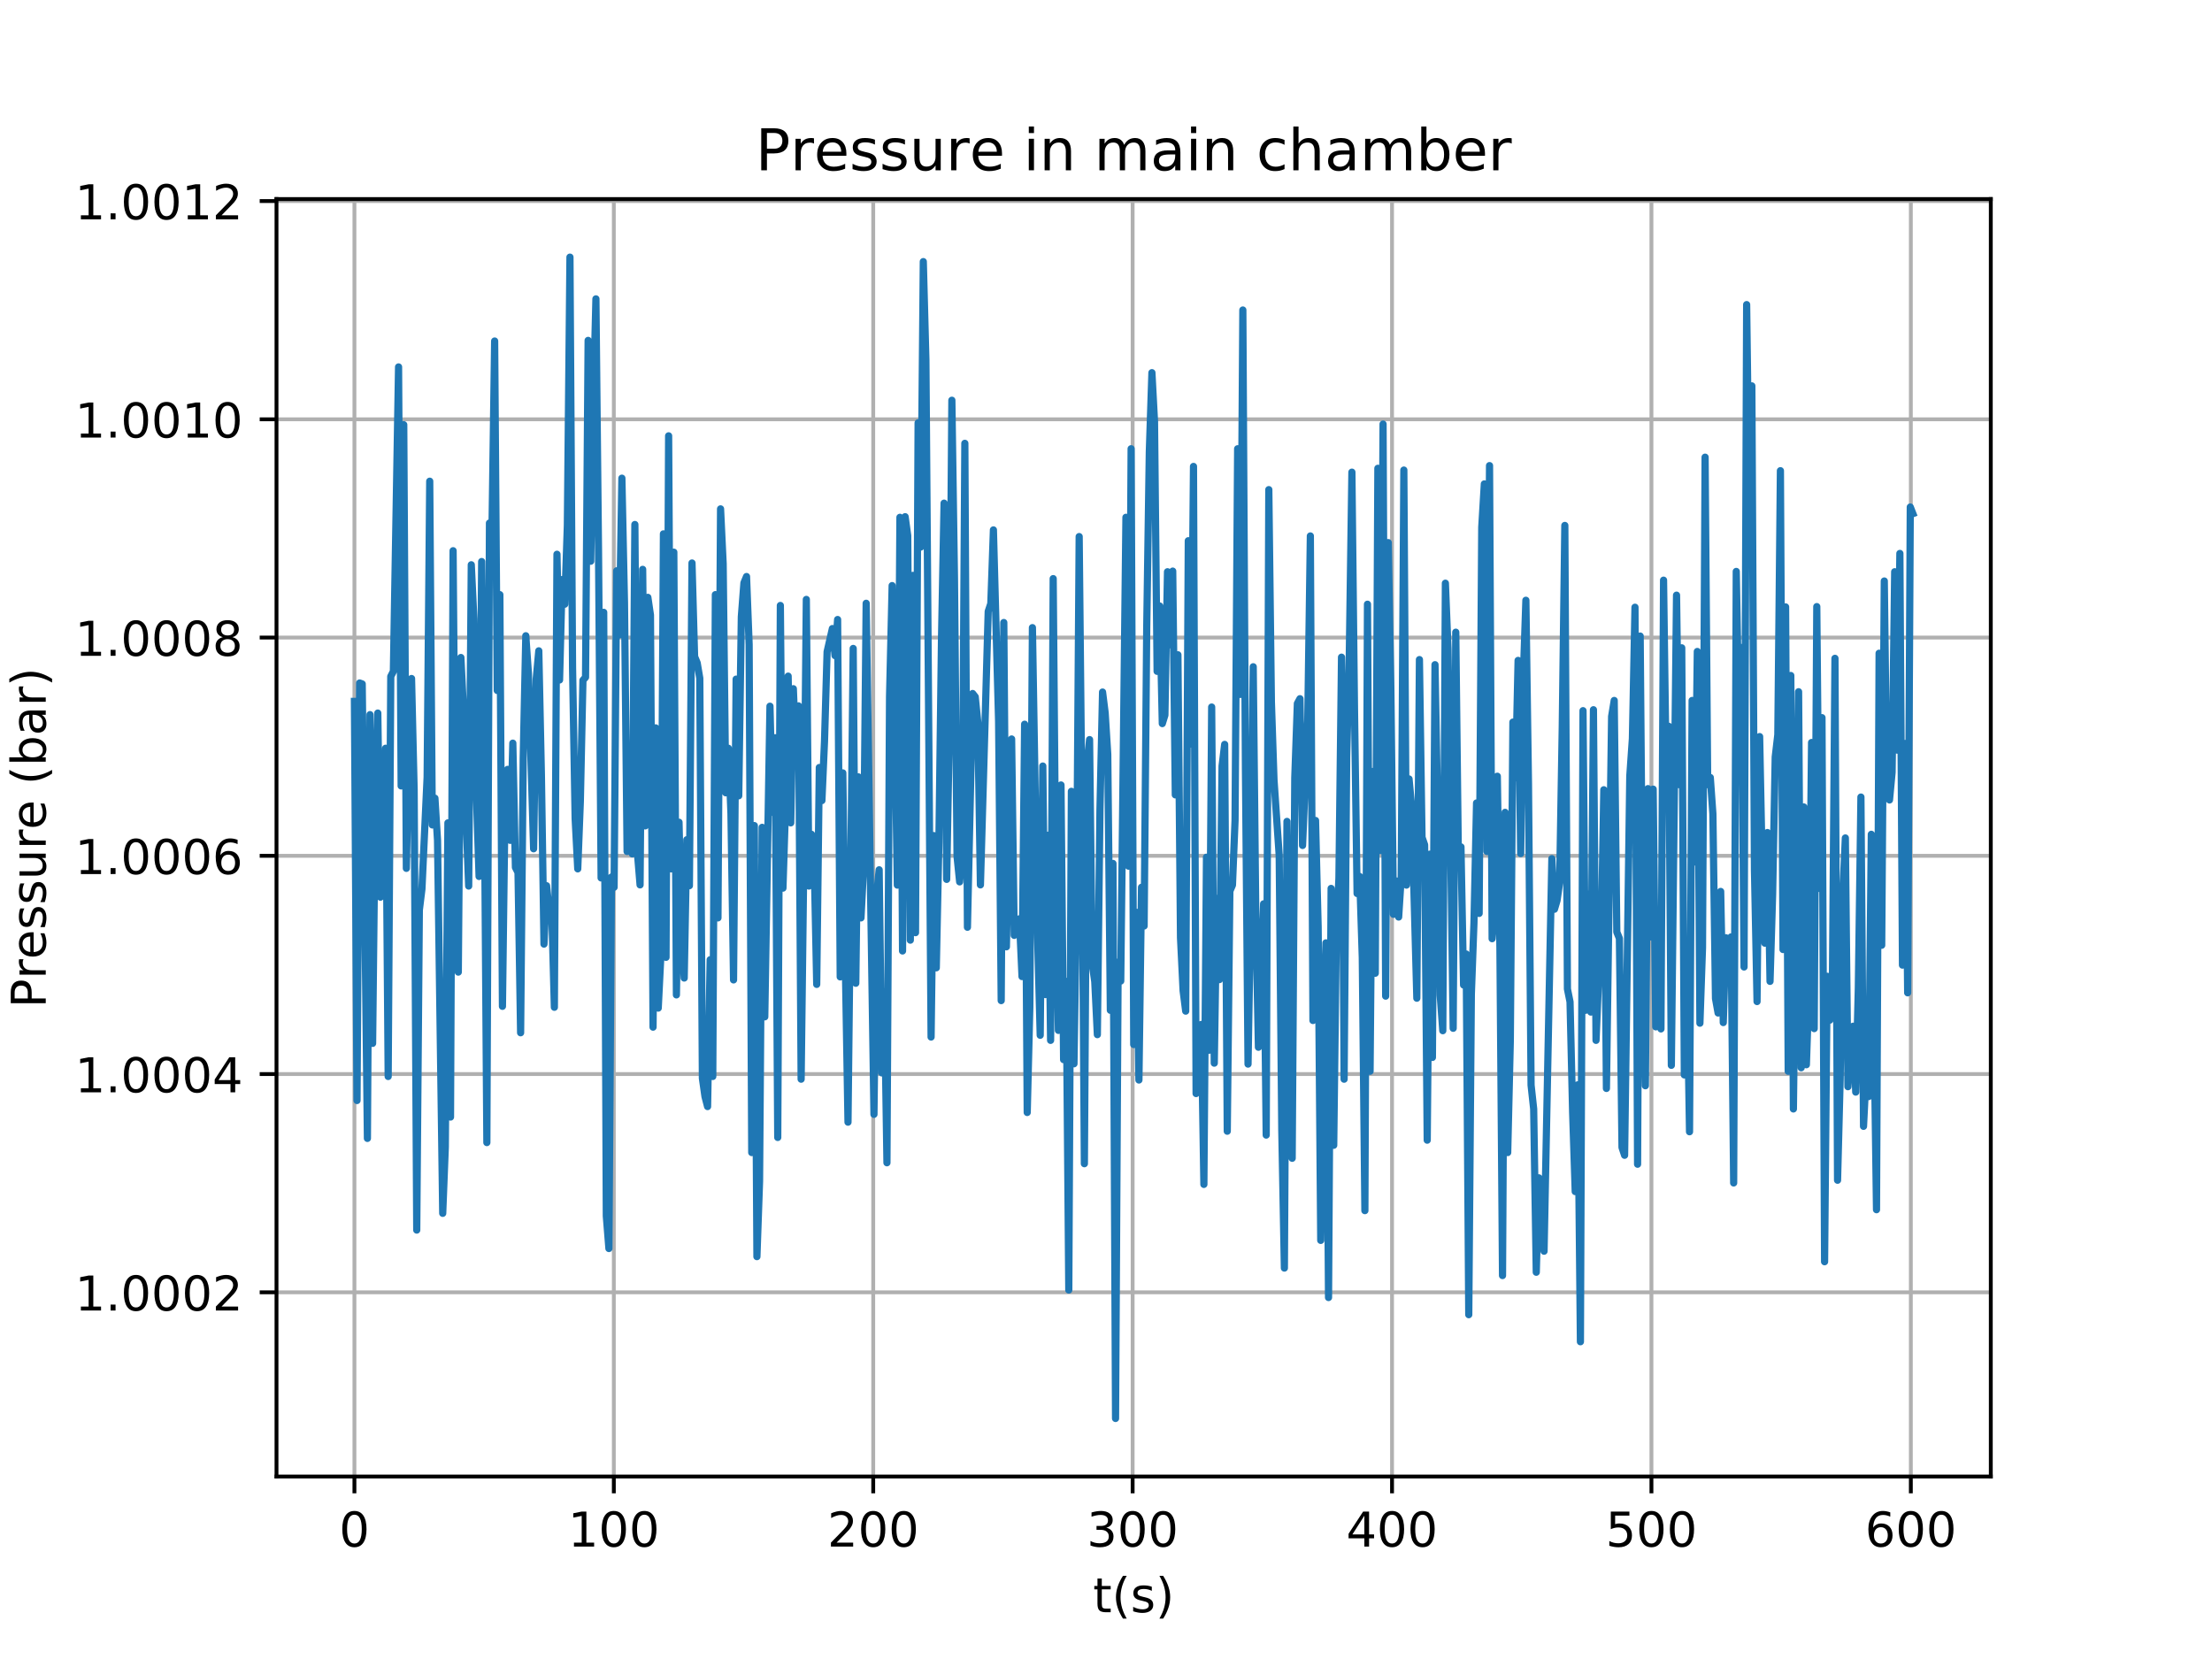 <?xml version="1.0" encoding="utf-8" standalone="no"?>
<!DOCTYPE svg PUBLIC "-//W3C//DTD SVG 1.1//EN"
  "http://www.w3.org/Graphics/SVG/1.1/DTD/svg11.dtd">
<!-- Created with matplotlib (https://matplotlib.org/) -->
<svg height="345.6pt" version="1.1" viewBox="0 0 460.8 345.6" width="460.8pt" xmlns="http://www.w3.org/2000/svg" xmlns:xlink="http://www.w3.org/1999/xlink">
 <defs>
  <style type="text/css">
*{stroke-linecap:butt;stroke-linejoin:round;}
  </style>
 </defs>
 <g id="figure_1">
  <g id="patch_1">
   <path d="M 0 345.6 
L 460.8 345.6 
L 460.8 0 
L 0 0 
z
" style="fill:#ffffff;"/>
  </g>
  <g id="axes_1">
   <g id="patch_2">
    <path d="M 57.6 307.584 
L 414.72 307.584 
L 414.72 41.472 
L 57.6 41.472 
z
" style="fill:#ffffff;"/>
   </g>
   <g id="matplotlib.axis_1">
    <g id="xtick_1">
     <g id="line2d_1">
      <path clip-path="url(#pe738fcdcb6)" d="M 73.833 307.584 
L 73.833 41.472 
" style="fill:none;stroke:#b0b0b0;stroke-linecap:square;stroke-width:0.8;"/>
     </g>
     <g id="line2d_2">
      <defs>
       <path d="M 0 0 
L 0 3.5 
" id="m9938d74c44" style="stroke:#000000;stroke-width:0.8;"/>
      </defs>
      <g>
       <use style="stroke:#000000;stroke-width:0.8;" x="73.833" xlink:href="#m9938d74c44" y="307.584"/>
      </g>
     </g>
     <g id="text_1">
      <!-- 0 -->
      <defs>
       <path d="M 31.781 66.406 
Q 24.172 66.406 20.328 58.906 
Q 16.5 51.422 16.5 36.375 
Q 16.5 21.391 20.328 13.891 
Q 24.172 6.391 31.781 6.391 
Q 39.453 6.391 43.281 13.891 
Q 47.125 21.391 47.125 36.375 
Q 47.125 51.422 43.281 58.906 
Q 39.453 66.406 31.781 66.406 
z
M 31.781 74.219 
Q 44.047 74.219 50.516 64.516 
Q 56.984 54.828 56.984 36.375 
Q 56.984 17.969 50.516 8.266 
Q 44.047 -1.422 31.781 -1.422 
Q 19.531 -1.422 13.062 8.266 
Q 6.594 17.969 6.594 36.375 
Q 6.594 54.828 13.062 64.516 
Q 19.531 74.219 31.781 74.219 
z
" id="DejaVuSans-48"/>
      </defs>
      <g transform="translate(70.651 322.182)scale(0.1 -0.1)">
       <use xlink:href="#DejaVuSans-48"/>
      </g>
     </g>
    </g>
    <g id="xtick_2">
     <g id="line2d_3">
      <path clip-path="url(#pe738fcdcb6)" d="M 127.871 307.584 
L 127.871 41.472 
" style="fill:none;stroke:#b0b0b0;stroke-linecap:square;stroke-width:0.8;"/>
     </g>
     <g id="line2d_4">
      <g>
       <use style="stroke:#000000;stroke-width:0.8;" x="127.871" xlink:href="#m9938d74c44" y="307.584"/>
      </g>
     </g>
     <g id="text_2">
      <!-- 100 -->
      <defs>
       <path d="M 12.406 8.297 
L 28.516 8.297 
L 28.516 63.922 
L 10.984 60.406 
L 10.984 69.391 
L 28.422 72.906 
L 38.281 72.906 
L 38.281 8.297 
L 54.391 8.297 
L 54.391 0 
L 12.406 0 
z
" id="DejaVuSans-49"/>
      </defs>
      <g transform="translate(118.327 322.182)scale(0.1 -0.1)">
       <use xlink:href="#DejaVuSans-49"/>
       <use x="63.623" xlink:href="#DejaVuSans-48"/>
       <use x="127.246" xlink:href="#DejaVuSans-48"/>
      </g>
     </g>
    </g>
    <g id="xtick_3">
     <g id="line2d_5">
      <path clip-path="url(#pe738fcdcb6)" d="M 181.909 307.584 
L 181.909 41.472 
" style="fill:none;stroke:#b0b0b0;stroke-linecap:square;stroke-width:0.8;"/>
     </g>
     <g id="line2d_6">
      <g>
       <use style="stroke:#000000;stroke-width:0.8;" x="181.909" xlink:href="#m9938d74c44" y="307.584"/>
      </g>
     </g>
     <g id="text_3">
      <!-- 200 -->
      <defs>
       <path d="M 19.188 8.297 
L 53.609 8.297 
L 53.609 0 
L 7.328 0 
L 7.328 8.297 
Q 12.938 14.109 22.625 23.891 
Q 32.328 33.688 34.812 36.531 
Q 39.547 41.844 41.422 45.531 
Q 43.312 49.219 43.312 52.781 
Q 43.312 58.594 39.234 62.25 
Q 35.156 65.922 28.609 65.922 
Q 23.969 65.922 18.812 64.312 
Q 13.672 62.703 7.812 59.422 
L 7.812 69.391 
Q 13.766 71.781 18.938 73 
Q 24.125 74.219 28.422 74.219 
Q 39.75 74.219 46.484 68.547 
Q 53.219 62.891 53.219 53.422 
Q 53.219 48.922 51.531 44.891 
Q 49.859 40.875 45.406 35.406 
Q 44.188 33.984 37.641 27.219 
Q 31.109 20.453 19.188 8.297 
z
" id="DejaVuSans-50"/>
      </defs>
      <g transform="translate(172.366 322.182)scale(0.1 -0.1)">
       <use xlink:href="#DejaVuSans-50"/>
       <use x="63.623" xlink:href="#DejaVuSans-48"/>
       <use x="127.246" xlink:href="#DejaVuSans-48"/>
      </g>
     </g>
    </g>
    <g id="xtick_4">
     <g id="line2d_7">
      <path clip-path="url(#pe738fcdcb6)" d="M 235.948 307.584 
L 235.948 41.472 
" style="fill:none;stroke:#b0b0b0;stroke-linecap:square;stroke-width:0.8;"/>
     </g>
     <g id="line2d_8">
      <g>
       <use style="stroke:#000000;stroke-width:0.8;" x="235.948" xlink:href="#m9938d74c44" y="307.584"/>
      </g>
     </g>
     <g id="text_4">
      <!-- 300 -->
      <defs>
       <path d="M 40.578 39.312 
Q 47.656 37.797 51.625 33 
Q 55.609 28.219 55.609 21.188 
Q 55.609 10.406 48.188 4.484 
Q 40.766 -1.422 27.094 -1.422 
Q 22.516 -1.422 17.656 -0.516 
Q 12.797 0.391 7.625 2.203 
L 7.625 11.719 
Q 11.719 9.328 16.594 8.109 
Q 21.484 6.891 26.812 6.891 
Q 36.078 6.891 40.938 10.547 
Q 45.797 14.203 45.797 21.188 
Q 45.797 27.641 41.281 31.266 
Q 36.766 34.906 28.719 34.906 
L 20.219 34.906 
L 20.219 43.016 
L 29.109 43.016 
Q 36.375 43.016 40.234 45.922 
Q 44.094 48.828 44.094 54.297 
Q 44.094 59.906 40.109 62.906 
Q 36.141 65.922 28.719 65.922 
Q 24.656 65.922 20.016 65.031 
Q 15.375 64.156 9.812 62.312 
L 9.812 71.094 
Q 15.438 72.656 20.344 73.438 
Q 25.25 74.219 29.594 74.219 
Q 40.828 74.219 47.359 69.109 
Q 53.906 64.016 53.906 55.328 
Q 53.906 49.266 50.438 45.094 
Q 46.969 40.922 40.578 39.312 
z
" id="DejaVuSans-51"/>
      </defs>
      <g transform="translate(226.404 322.182)scale(0.1 -0.1)">
       <use xlink:href="#DejaVuSans-51"/>
       <use x="63.623" xlink:href="#DejaVuSans-48"/>
       <use x="127.246" xlink:href="#DejaVuSans-48"/>
      </g>
     </g>
    </g>
    <g id="xtick_5">
     <g id="line2d_9">
      <path clip-path="url(#pe738fcdcb6)" d="M 289.986 307.584 
L 289.986 41.472 
" style="fill:none;stroke:#b0b0b0;stroke-linecap:square;stroke-width:0.8;"/>
     </g>
     <g id="line2d_10">
      <g>
       <use style="stroke:#000000;stroke-width:0.8;" x="289.986" xlink:href="#m9938d74c44" y="307.584"/>
      </g>
     </g>
     <g id="text_5">
      <!-- 400 -->
      <defs>
       <path d="M 37.797 64.312 
L 12.891 25.391 
L 37.797 25.391 
z
M 35.203 72.906 
L 47.609 72.906 
L 47.609 25.391 
L 58.016 25.391 
L 58.016 17.188 
L 47.609 17.188 
L 47.609 0 
L 37.797 0 
L 37.797 17.188 
L 4.891 17.188 
L 4.891 26.703 
z
" id="DejaVuSans-52"/>
      </defs>
      <g transform="translate(280.442 322.182)scale(0.1 -0.1)">
       <use xlink:href="#DejaVuSans-52"/>
       <use x="63.623" xlink:href="#DejaVuSans-48"/>
       <use x="127.246" xlink:href="#DejaVuSans-48"/>
      </g>
     </g>
    </g>
    <g id="xtick_6">
     <g id="line2d_11">
      <path clip-path="url(#pe738fcdcb6)" d="M 344.025 307.584 
L 344.025 41.472 
" style="fill:none;stroke:#b0b0b0;stroke-linecap:square;stroke-width:0.8;"/>
     </g>
     <g id="line2d_12">
      <g>
       <use style="stroke:#000000;stroke-width:0.8;" x="344.025" xlink:href="#m9938d74c44" y="307.584"/>
      </g>
     </g>
     <g id="text_6">
      <!-- 500 -->
      <defs>
       <path d="M 10.797 72.906 
L 49.516 72.906 
L 49.516 64.594 
L 19.828 64.594 
L 19.828 46.734 
Q 21.969 47.469 24.109 47.828 
Q 26.266 48.188 28.422 48.188 
Q 40.625 48.188 47.75 41.5 
Q 54.891 34.812 54.891 23.391 
Q 54.891 11.625 47.562 5.094 
Q 40.234 -1.422 26.906 -1.422 
Q 22.312 -1.422 17.547 -0.641 
Q 12.797 0.141 7.719 1.703 
L 7.719 11.625 
Q 12.109 9.234 16.797 8.062 
Q 21.484 6.891 26.703 6.891 
Q 35.156 6.891 40.078 11.328 
Q 45.016 15.766 45.016 23.391 
Q 45.016 31 40.078 35.438 
Q 35.156 39.891 26.703 39.891 
Q 22.75 39.891 18.812 39.016 
Q 14.891 38.141 10.797 36.281 
z
" id="DejaVuSans-53"/>
      </defs>
      <g transform="translate(334.481 322.182)scale(0.1 -0.1)">
       <use xlink:href="#DejaVuSans-53"/>
       <use x="63.623" xlink:href="#DejaVuSans-48"/>
       <use x="127.246" xlink:href="#DejaVuSans-48"/>
      </g>
     </g>
    </g>
    <g id="xtick_7">
     <g id="line2d_13">
      <path clip-path="url(#pe738fcdcb6)" d="M 398.063 307.584 
L 398.063 41.472 
" style="fill:none;stroke:#b0b0b0;stroke-linecap:square;stroke-width:0.8;"/>
     </g>
     <g id="line2d_14">
      <g>
       <use style="stroke:#000000;stroke-width:0.8;" x="398.063" xlink:href="#m9938d74c44" y="307.584"/>
      </g>
     </g>
     <g id="text_7">
      <!-- 600 -->
      <defs>
       <path d="M 33.016 40.375 
Q 26.375 40.375 22.484 35.828 
Q 18.609 31.297 18.609 23.391 
Q 18.609 15.531 22.484 10.953 
Q 26.375 6.391 33.016 6.391 
Q 39.656 6.391 43.531 10.953 
Q 47.406 15.531 47.406 23.391 
Q 47.406 31.297 43.531 35.828 
Q 39.656 40.375 33.016 40.375 
z
M 52.594 71.297 
L 52.594 62.312 
Q 48.875 64.062 45.094 64.984 
Q 41.312 65.922 37.594 65.922 
Q 27.828 65.922 22.672 59.328 
Q 17.531 52.734 16.797 39.406 
Q 19.672 43.656 24.016 45.922 
Q 28.375 48.188 33.594 48.188 
Q 44.578 48.188 50.953 41.516 
Q 57.328 34.859 57.328 23.391 
Q 57.328 12.156 50.688 5.359 
Q 44.047 -1.422 33.016 -1.422 
Q 20.359 -1.422 13.672 8.266 
Q 6.984 17.969 6.984 36.375 
Q 6.984 53.656 15.188 63.938 
Q 23.391 74.219 37.203 74.219 
Q 40.922 74.219 44.703 73.484 
Q 48.484 72.75 52.594 71.297 
z
" id="DejaVuSans-54"/>
      </defs>
      <g transform="translate(388.519 322.182)scale(0.1 -0.1)">
       <use xlink:href="#DejaVuSans-54"/>
       <use x="63.623" xlink:href="#DejaVuSans-48"/>
       <use x="127.246" xlink:href="#DejaVuSans-48"/>
      </g>
     </g>
    </g>
    <g id="text_8">
     <!-- t(s) -->
     <defs>
      <path d="M 18.312 70.219 
L 18.312 54.688 
L 36.812 54.688 
L 36.812 47.703 
L 18.312 47.703 
L 18.312 18.016 
Q 18.312 11.328 20.141 9.422 
Q 21.969 7.516 27.594 7.516 
L 36.812 7.516 
L 36.812 0 
L 27.594 0 
Q 17.188 0 13.234 3.875 
Q 9.281 7.766 9.281 18.016 
L 9.281 47.703 
L 2.688 47.703 
L 2.688 54.688 
L 9.281 54.688 
L 9.281 70.219 
z
" id="DejaVuSans-116"/>
      <path d="M 31 75.875 
Q 24.469 64.656 21.281 53.656 
Q 18.109 42.672 18.109 31.391 
Q 18.109 20.125 21.312 9.062 
Q 24.516 -2 31 -13.188 
L 23.188 -13.188 
Q 15.875 -1.703 12.234 9.375 
Q 8.594 20.453 8.594 31.391 
Q 8.594 42.281 12.203 53.312 
Q 15.828 64.359 23.188 75.875 
z
" id="DejaVuSans-40"/>
      <path d="M 44.281 53.078 
L 44.281 44.578 
Q 40.484 46.531 36.375 47.5 
Q 32.281 48.484 27.875 48.484 
Q 21.188 48.484 17.844 46.438 
Q 14.5 44.391 14.5 40.281 
Q 14.5 37.156 16.891 35.375 
Q 19.281 33.594 26.516 31.984 
L 29.594 31.297 
Q 39.156 29.25 43.188 25.516 
Q 47.219 21.781 47.219 15.094 
Q 47.219 7.469 41.188 3.016 
Q 35.156 -1.422 24.609 -1.422 
Q 20.219 -1.422 15.453 -0.562 
Q 10.688 0.297 5.422 2 
L 5.422 11.281 
Q 10.406 8.688 15.234 7.391 
Q 20.062 6.109 24.812 6.109 
Q 31.156 6.109 34.562 8.281 
Q 37.984 10.453 37.984 14.406 
Q 37.984 18.062 35.516 20.016 
Q 33.062 21.969 24.703 23.781 
L 21.578 24.516 
Q 13.234 26.266 9.516 29.906 
Q 5.812 33.547 5.812 39.891 
Q 5.812 47.609 11.281 51.797 
Q 16.75 56 26.812 56 
Q 31.781 56 36.172 55.266 
Q 40.578 54.547 44.281 53.078 
z
" id="DejaVuSans-115"/>
      <path d="M 8.016 75.875 
L 15.828 75.875 
Q 23.141 64.359 26.781 53.312 
Q 30.422 42.281 30.422 31.391 
Q 30.422 20.453 26.781 9.375 
Q 23.141 -1.703 15.828 -13.188 
L 8.016 -13.188 
Q 14.5 -2 17.703 9.062 
Q 20.906 20.125 20.906 31.391 
Q 20.906 42.672 17.703 53.656 
Q 14.5 64.656 8.016 75.875 
z
" id="DejaVuSans-41"/>
     </defs>
     <g transform="translate(227.694 335.861)scale(0.1 -0.1)">
      <use xlink:href="#DejaVuSans-116"/>
      <use x="39.209" xlink:href="#DejaVuSans-40"/>
      <use x="78.223" xlink:href="#DejaVuSans-115"/>
      <use x="130.322" xlink:href="#DejaVuSans-41"/>
     </g>
    </g>
   </g>
   <g id="matplotlib.axis_2">
    <g id="ytick_1">
     <g id="line2d_15">
      <path clip-path="url(#pe738fcdcb6)" d="M 57.6 269.209 
L 414.72 269.209 
" style="fill:none;stroke:#b0b0b0;stroke-linecap:square;stroke-width:0.8;"/>
     </g>
     <g id="line2d_16">
      <defs>
       <path d="M 0 0 
L -3.5 0 
" id="m6ae4f20917" style="stroke:#000000;stroke-width:0.8;"/>
      </defs>
      <g>
       <use style="stroke:#000000;stroke-width:0.8;" x="57.6" xlink:href="#m6ae4f20917" y="269.209"/>
      </g>
     </g>
     <g id="text_9">
      <!-- 1.0002 -->
      <defs>
       <path d="M 10.688 12.406 
L 21 12.406 
L 21 0 
L 10.688 0 
z
" id="DejaVuSans-46"/>
      </defs>
      <g transform="translate(15.609 273.008)scale(0.1 -0.1)">
       <use xlink:href="#DejaVuSans-49"/>
       <use x="63.623" xlink:href="#DejaVuSans-46"/>
       <use x="95.41" xlink:href="#DejaVuSans-48"/>
       <use x="159.033" xlink:href="#DejaVuSans-48"/>
       <use x="222.656" xlink:href="#DejaVuSans-48"/>
       <use x="286.279" xlink:href="#DejaVuSans-50"/>
      </g>
     </g>
    </g>
    <g id="ytick_2">
     <g id="line2d_17">
      <path clip-path="url(#pe738fcdcb6)" d="M 57.6 223.744 
L 414.72 223.744 
" style="fill:none;stroke:#b0b0b0;stroke-linecap:square;stroke-width:0.8;"/>
     </g>
     <g id="line2d_18">
      <g>
       <use style="stroke:#000000;stroke-width:0.8;" x="57.6" xlink:href="#m6ae4f20917" y="223.744"/>
      </g>
     </g>
     <g id="text_10">
      <!-- 1.0004 -->
      <g transform="translate(15.609 227.543)scale(0.1 -0.1)">
       <use xlink:href="#DejaVuSans-49"/>
       <use x="63.623" xlink:href="#DejaVuSans-46"/>
       <use x="95.41" xlink:href="#DejaVuSans-48"/>
       <use x="159.033" xlink:href="#DejaVuSans-48"/>
       <use x="222.656" xlink:href="#DejaVuSans-48"/>
       <use x="286.279" xlink:href="#DejaVuSans-52"/>
      </g>
     </g>
    </g>
    <g id="ytick_3">
     <g id="line2d_19">
      <path clip-path="url(#pe738fcdcb6)" d="M 57.6 178.279 
L 414.72 178.279 
" style="fill:none;stroke:#b0b0b0;stroke-linecap:square;stroke-width:0.8;"/>
     </g>
     <g id="line2d_20">
      <g>
       <use style="stroke:#000000;stroke-width:0.8;" x="57.6" xlink:href="#m6ae4f20917" y="178.279"/>
      </g>
     </g>
     <g id="text_11">
      <!-- 1.0006 -->
      <g transform="translate(15.609 182.078)scale(0.1 -0.1)">
       <use xlink:href="#DejaVuSans-49"/>
       <use x="63.623" xlink:href="#DejaVuSans-46"/>
       <use x="95.41" xlink:href="#DejaVuSans-48"/>
       <use x="159.033" xlink:href="#DejaVuSans-48"/>
       <use x="222.656" xlink:href="#DejaVuSans-48"/>
       <use x="286.279" xlink:href="#DejaVuSans-54"/>
      </g>
     </g>
    </g>
    <g id="ytick_4">
     <g id="line2d_21">
      <path clip-path="url(#pe738fcdcb6)" d="M 57.6 132.814 
L 414.72 132.814 
" style="fill:none;stroke:#b0b0b0;stroke-linecap:square;stroke-width:0.8;"/>
     </g>
     <g id="line2d_22">
      <g>
       <use style="stroke:#000000;stroke-width:0.8;" x="57.6" xlink:href="#m6ae4f20917" y="132.814"/>
      </g>
     </g>
     <g id="text_12">
      <!-- 1.0008 -->
      <defs>
       <path d="M 31.781 34.625 
Q 24.75 34.625 20.719 30.859 
Q 16.703 27.094 16.703 20.516 
Q 16.703 13.922 20.719 10.156 
Q 24.75 6.391 31.781 6.391 
Q 38.812 6.391 42.859 10.172 
Q 46.922 13.969 46.922 20.516 
Q 46.922 27.094 42.891 30.859 
Q 38.875 34.625 31.781 34.625 
z
M 21.922 38.812 
Q 15.578 40.375 12.031 44.719 
Q 8.5 49.078 8.5 55.328 
Q 8.5 64.062 14.719 69.141 
Q 20.953 74.219 31.781 74.219 
Q 42.672 74.219 48.875 69.141 
Q 55.078 64.062 55.078 55.328 
Q 55.078 49.078 51.531 44.719 
Q 48 40.375 41.703 38.812 
Q 48.828 37.156 52.797 32.312 
Q 56.781 27.484 56.781 20.516 
Q 56.781 9.906 50.312 4.234 
Q 43.844 -1.422 31.781 -1.422 
Q 19.734 -1.422 13.25 4.234 
Q 6.781 9.906 6.781 20.516 
Q 6.781 27.484 10.781 32.312 
Q 14.797 37.156 21.922 38.812 
z
M 18.312 54.391 
Q 18.312 48.734 21.844 45.562 
Q 25.391 42.391 31.781 42.391 
Q 38.141 42.391 41.719 45.562 
Q 45.312 48.734 45.312 54.391 
Q 45.312 60.062 41.719 63.234 
Q 38.141 66.406 31.781 66.406 
Q 25.391 66.406 21.844 63.234 
Q 18.312 60.062 18.312 54.391 
z
" id="DejaVuSans-56"/>
      </defs>
      <g transform="translate(15.609 136.613)scale(0.1 -0.1)">
       <use xlink:href="#DejaVuSans-49"/>
       <use x="63.623" xlink:href="#DejaVuSans-46"/>
       <use x="95.41" xlink:href="#DejaVuSans-48"/>
       <use x="159.033" xlink:href="#DejaVuSans-48"/>
       <use x="222.656" xlink:href="#DejaVuSans-48"/>
       <use x="286.279" xlink:href="#DejaVuSans-56"/>
      </g>
     </g>
    </g>
    <g id="ytick_5">
     <g id="line2d_23">
      <path clip-path="url(#pe738fcdcb6)" d="M 57.6 87.349 
L 414.72 87.349 
" style="fill:none;stroke:#b0b0b0;stroke-linecap:square;stroke-width:0.8;"/>
     </g>
     <g id="line2d_24">
      <g>
       <use style="stroke:#000000;stroke-width:0.8;" x="57.6" xlink:href="#m6ae4f20917" y="87.349"/>
      </g>
     </g>
     <g id="text_13">
      <!-- 1.0010 -->
      <g transform="translate(15.609 91.148)scale(0.1 -0.1)">
       <use xlink:href="#DejaVuSans-49"/>
       <use x="63.623" xlink:href="#DejaVuSans-46"/>
       <use x="95.41" xlink:href="#DejaVuSans-48"/>
       <use x="159.033" xlink:href="#DejaVuSans-48"/>
       <use x="222.656" xlink:href="#DejaVuSans-49"/>
       <use x="286.279" xlink:href="#DejaVuSans-48"/>
      </g>
     </g>
    </g>
    <g id="ytick_6">
     <g id="line2d_25">
      <path clip-path="url(#pe738fcdcb6)" d="M 57.6 41.883 
L 414.72 41.883 
" style="fill:none;stroke:#b0b0b0;stroke-linecap:square;stroke-width:0.8;"/>
     </g>
     <g id="line2d_26">
      <g>
       <use style="stroke:#000000;stroke-width:0.8;" x="57.6" xlink:href="#m6ae4f20917" y="41.883"/>
      </g>
     </g>
     <g id="text_14">
      <!-- 1.0012 -->
      <g transform="translate(15.609 45.683)scale(0.1 -0.1)">
       <use xlink:href="#DejaVuSans-49"/>
       <use x="63.623" xlink:href="#DejaVuSans-46"/>
       <use x="95.41" xlink:href="#DejaVuSans-48"/>
       <use x="159.033" xlink:href="#DejaVuSans-48"/>
       <use x="222.656" xlink:href="#DejaVuSans-49"/>
       <use x="286.279" xlink:href="#DejaVuSans-50"/>
      </g>
     </g>
    </g>
    <g id="text_15">
     <!-- Pressure (bar) -->
     <defs>
      <path d="M 19.672 64.797 
L 19.672 37.406 
L 32.078 37.406 
Q 38.969 37.406 42.719 40.969 
Q 46.484 44.531 46.484 51.125 
Q 46.484 57.672 42.719 61.234 
Q 38.969 64.797 32.078 64.797 
z
M 9.812 72.906 
L 32.078 72.906 
Q 44.344 72.906 50.609 67.359 
Q 56.891 61.812 56.891 51.125 
Q 56.891 40.328 50.609 34.812 
Q 44.344 29.297 32.078 29.297 
L 19.672 29.297 
L 19.672 0 
L 9.812 0 
z
" id="DejaVuSans-80"/>
      <path d="M 41.109 46.297 
Q 39.594 47.172 37.812 47.578 
Q 36.031 48 33.891 48 
Q 26.266 48 22.188 43.047 
Q 18.109 38.094 18.109 28.812 
L 18.109 0 
L 9.078 0 
L 9.078 54.688 
L 18.109 54.688 
L 18.109 46.188 
Q 20.953 51.172 25.484 53.578 
Q 30.031 56 36.531 56 
Q 37.453 56 38.578 55.875 
Q 39.703 55.766 41.062 55.516 
z
" id="DejaVuSans-114"/>
      <path d="M 56.203 29.594 
L 56.203 25.203 
L 14.891 25.203 
Q 15.484 15.922 20.484 11.062 
Q 25.484 6.203 34.422 6.203 
Q 39.594 6.203 44.453 7.469 
Q 49.312 8.734 54.109 11.281 
L 54.109 2.781 
Q 49.266 0.734 44.188 -0.344 
Q 39.109 -1.422 33.891 -1.422 
Q 20.797 -1.422 13.156 6.188 
Q 5.516 13.812 5.516 26.812 
Q 5.516 40.234 12.766 48.109 
Q 20.016 56 32.328 56 
Q 43.359 56 49.781 48.891 
Q 56.203 41.797 56.203 29.594 
z
M 47.219 32.234 
Q 47.125 39.594 43.094 43.984 
Q 39.062 48.391 32.422 48.391 
Q 24.906 48.391 20.391 44.141 
Q 15.875 39.891 15.188 32.172 
z
" id="DejaVuSans-101"/>
      <path d="M 8.5 21.578 
L 8.5 54.688 
L 17.484 54.688 
L 17.484 21.922 
Q 17.484 14.156 20.5 10.266 
Q 23.531 6.391 29.594 6.391 
Q 36.859 6.391 41.078 11.031 
Q 45.312 15.672 45.312 23.688 
L 45.312 54.688 
L 54.297 54.688 
L 54.297 0 
L 45.312 0 
L 45.312 8.406 
Q 42.047 3.422 37.719 1 
Q 33.406 -1.422 27.688 -1.422 
Q 18.266 -1.422 13.375 4.438 
Q 8.5 10.297 8.5 21.578 
z
M 31.109 56 
z
" id="DejaVuSans-117"/>
      <path id="DejaVuSans-32"/>
      <path d="M 48.688 27.297 
Q 48.688 37.203 44.609 42.844 
Q 40.531 48.484 33.406 48.484 
Q 26.266 48.484 22.188 42.844 
Q 18.109 37.203 18.109 27.297 
Q 18.109 17.391 22.188 11.75 
Q 26.266 6.109 33.406 6.109 
Q 40.531 6.109 44.609 11.75 
Q 48.688 17.391 48.688 27.297 
z
M 18.109 46.391 
Q 20.953 51.266 25.266 53.625 
Q 29.594 56 35.594 56 
Q 45.562 56 51.781 48.094 
Q 58.016 40.188 58.016 27.297 
Q 58.016 14.406 51.781 6.484 
Q 45.562 -1.422 35.594 -1.422 
Q 29.594 -1.422 25.266 0.953 
Q 20.953 3.328 18.109 8.203 
L 18.109 0 
L 9.078 0 
L 9.078 75.984 
L 18.109 75.984 
z
" id="DejaVuSans-98"/>
      <path d="M 34.281 27.484 
Q 23.391 27.484 19.188 25 
Q 14.984 22.516 14.984 16.5 
Q 14.984 11.719 18.141 8.906 
Q 21.297 6.109 26.703 6.109 
Q 34.188 6.109 38.703 11.406 
Q 43.219 16.703 43.219 25.484 
L 43.219 27.484 
z
M 52.203 31.203 
L 52.203 0 
L 43.219 0 
L 43.219 8.297 
Q 40.141 3.328 35.547 0.953 
Q 30.953 -1.422 24.312 -1.422 
Q 15.922 -1.422 10.953 3.297 
Q 6 8.016 6 15.922 
Q 6 25.141 12.172 29.828 
Q 18.359 34.516 30.609 34.516 
L 43.219 34.516 
L 43.219 35.406 
Q 43.219 41.609 39.141 45 
Q 35.062 48.391 27.688 48.391 
Q 23 48.391 18.547 47.266 
Q 14.109 46.141 10.016 43.891 
L 10.016 52.203 
Q 14.938 54.109 19.578 55.047 
Q 24.219 56 28.609 56 
Q 40.484 56 46.344 49.844 
Q 52.203 43.703 52.203 31.203 
z
" id="DejaVuSans-97"/>
     </defs>
     <g transform="translate(9.53 209.965)rotate(-90)scale(0.1 -0.1)">
      <use xlink:href="#DejaVuSans-80"/>
      <use x="60.287" xlink:href="#DejaVuSans-114"/>
      <use x="101.369" xlink:href="#DejaVuSans-101"/>
      <use x="162.893" xlink:href="#DejaVuSans-115"/>
      <use x="214.992" xlink:href="#DejaVuSans-115"/>
      <use x="267.092" xlink:href="#DejaVuSans-117"/>
      <use x="330.471" xlink:href="#DejaVuSans-114"/>
      <use x="371.553" xlink:href="#DejaVuSans-101"/>
      <use x="433.076" xlink:href="#DejaVuSans-32"/>
      <use x="464.863" xlink:href="#DejaVuSans-40"/>
      <use x="503.877" xlink:href="#DejaVuSans-98"/>
      <use x="567.354" xlink:href="#DejaVuSans-97"/>
      <use x="628.633" xlink:href="#DejaVuSans-114"/>
      <use x="669.746" xlink:href="#DejaVuSans-41"/>
     </g>
    </g>
   </g>
   <g id="line2d_27">
    <path clip-path="url(#pe738fcdcb6)" d="M 73.833 146.117 
L 74.373 229.259 
L 74.915 142.28 
L 75.456 142.475 
L 76.538 237.149 
L 77.079 148.87 
L 77.62 217.356 
L 78.161 168.729 
L 78.702 148.545 
L 79.242 186.897 
L 79.783 177.813 
L 80.324 155.874 
L 80.865 224.251 
L 81.405 140.916 
L 81.946 139.852 
L 83.028 76.439 
L 83.569 163.721 
L 84.11 88.472 
L 84.651 180.891 
L 85.192 155.31 
L 85.733 141.348 
L 86.274 164.523 
L 86.815 256.249 
L 87.356 189.584 
L 87.897 185.205 
L 88.979 161.9 
L 89.52 100.245 
L 90.061 171.85 
L 90.603 166.278 
L 91.144 175.06 
L 92.226 252.76 
L 92.766 238.97 
L 93.308 171.418 
L 93.849 232.705 
L 94.39 114.725 
L 94.931 182.062 
L 95.472 202.505 
L 96.012 136.969 
L 96.553 147.851 
L 97.094 170.725 
L 97.636 184.578 
L 98.176 117.653 
L 98.718 128.947 
L 99.258 165.976 
L 99.799 182.582 
L 100.34 116.981 
L 100.881 162.962 
L 101.422 238.018 
L 101.963 108.958 
L 102.503 109.392 
L 103.044 71.043 
L 103.586 143.841 
L 104.127 123.875 
L 104.668 209.638 
L 105.209 167.406 
L 105.749 160.275 
L 106.29 175.06 
L 106.831 154.812 
L 107.372 180.695 
L 107.912 181.759 
L 108.453 215.144 
L 108.994 157.89 
L 109.535 132.439 
L 110.077 140.286 
L 111.159 176.815 
L 111.7 141.477 
L 112.241 135.58 
L 112.782 161.336 
L 113.322 196.674 
L 113.863 184.512 
L 114.404 189.65 
L 114.945 189.975 
L 115.486 209.834 
L 116.027 115.462 
L 116.567 141.652 
L 117.108 120.731 
L 117.649 125.869 
L 118.19 109.458 
L 118.732 53.568 
L 119.272 139.029 
L 119.814 170.55 
L 120.355 181 
L 120.896 166.908 
L 121.437 141.716 
L 121.978 141.088 
L 122.518 70.911 
L 123.059 116.915 
L 123.6 84.332 
L 124.141 62.261 
L 124.682 114.835 
L 125.223 182.887 
L 125.764 127.56 
L 126.305 253.324 
L 126.846 260.087 
L 127.387 182.691 
L 127.928 184.837 
L 128.468 118.91 
L 129.01 132.264 
L 129.551 99.615 
L 130.092 125.501 
L 130.633 177.379 
L 131.174 168.924 
L 131.715 177.879 
L 132.256 109.263 
L 132.796 177.813 
L 133.338 184.339 
L 133.879 118.606 
L 134.42 172.046 
L 134.96 124.439 
L 135.501 128.124 
L 136.042 213.974 
L 136.582 151.625 
L 137.123 210.007 
L 137.664 199.168 
L 138.205 111.213 
L 138.746 199.427 
L 139.287 90.793 
L 139.828 181 
L 140.369 115.03 
L 140.91 207.254 
L 141.451 171.286 
L 141.992 194.03 
L 142.533 203.742 
L 143.074 174.93 
L 143.615 184.512 
L 144.156 117.283 
L 144.697 136.774 
L 145.237 138.097 
L 145.778 141.284 
L 146.319 224.619 
L 146.86 228.434 
L 147.401 230.516 
L 147.942 199.927 
L 148.483 224.251 
L 149.024 123.875 
L 149.565 191.211 
L 150.106 106.01 
L 150.647 117.415 
L 151.188 165.153 
L 151.729 155.874 
L 152.27 169.422 
L 152.811 204.133 
L 153.352 141.477 
L 153.893 165.781 
L 154.434 128.492 
L 154.975 121.425 
L 155.518 120.102 
L 156.059 134.26 
L 156.6 240.098 
L 157.14 171.982 
L 157.681 261.778 
L 158.229 246.104 
L 158.773 172.35 
L 159.315 211.828 
L 160.397 147.115 
L 160.938 169.227 
L 161.479 153.685 
L 162.019 236.954 
L 162.562 126.128 
L 163.103 185.01 
L 163.644 167.906 
L 164.185 140.85 
L 164.725 171.418 
L 165.267 143.473 
L 165.809 157.065 
L 166.35 147.049 
L 166.891 224.815 
L 167.432 180.502 
L 167.973 124.871 
L 168.514 184.578 
L 169.055 173.803 
L 169.596 178.811 
L 170.137 205.065 
L 170.677 159.884 
L 171.219 166.778 
L 171.759 154.442 
L 172.3 135.776 
L 173.398 130.943 
L 173.949 136.578 
L 174.49 129.056 
L 175.031 203.503 
L 175.572 161.011 
L 176.113 201.748 
L 176.654 233.767 
L 177.736 135.082 
L 178.277 204.826 
L 178.818 161.834 
L 179.359 191.211 
L 179.9 180.695 
L 180.44 125.673 
L 182.063 232.141 
L 182.604 186.635 
L 183.145 181.195 
L 183.686 223.492 
L 184.227 206.581 
L 184.768 242.223 
L 185.309 145.032 
L 185.85 121.988 
L 186.391 149.434 
L 186.932 184.383 
L 187.473 107.767 
L 188.014 198.104 
L 188.554 107.637 
L 189.095 111.582 
L 189.636 195.851 
L 190.177 119.863 
L 190.718 194.289 
L 191.26 88.081 
L 191.8 113.966 
L 192.341 54.5 
L 192.882 74.923 
L 193.964 216.033 
L 194.505 174.062 
L 195.046 201.616 
L 195.587 175.624 
L 196.128 133.327 
L 196.668 104.819 
L 197.209 183.189 
L 197.75 152.752 
L 198.291 83.377 
L 198.831 120.231 
L 199.373 178.443 
L 199.914 183.71 
L 200.454 177.183 
L 200.995 92.352 
L 201.536 193.162 
L 202.617 144.471 
L 203.158 145.164 
L 203.699 150.497 
L 204.24 184.339 
L 205.863 127.365 
L 206.404 125.739 
L 206.947 110.39 
L 208.028 150.302 
L 208.569 208.445 
L 209.11 129.683 
L 209.651 197.238 
L 210.199 171.114 
L 210.74 153.944 
L 211.281 194.853 
L 211.822 193.792 
L 212.363 191.407 
L 212.905 203.437 
L 213.448 150.866 
L 213.989 231.75 
L 214.53 209.898 
L 215.071 130.747 
L 216.152 195.287 
L 216.694 215.665 
L 217.235 159.581 
L 217.776 207.188 
L 218.317 173.998 
L 218.858 216.726 
L 219.399 120.536 
L 219.94 185.14 
L 220.484 214.646 
L 221.025 163.525 
L 221.566 220.739 
L 222.107 204.435 
L 222.648 268.736 
L 223.189 164.848 
L 223.73 221.605 
L 224.271 186.767 
L 224.812 111.777 
L 225.353 165.346 
L 225.896 242.419 
L 226.437 159.775 
L 226.978 154.073 
L 227.519 200.75 
L 228.06 204.501 
L 228.6 215.535 
L 229.141 168.665 
L 229.682 144.166 
L 230.223 148.481 
L 230.766 157.131 
L 231.307 210.461 
L 231.848 179.872 
L 232.389 295.488 
L 232.93 200.425 
L 233.471 204.371 
L 234.554 107.767 
L 235.095 180.436 
L 235.636 93.48 
L 236.176 217.595 
L 236.717 190.041 
L 237.259 224.987 
L 237.801 184.837 
L 238.342 192.903 
L 238.883 130.811 
L 239.423 94.109 
L 239.965 77.633 
L 240.506 87.778 
L 241.047 139.852 
L 241.588 126.237 
L 242.129 150.736 
L 242.671 148.979 
L 243.212 119.106 
L 243.757 134.323 
L 244.298 118.974 
L 244.839 165.585 
L 245.38 136.405 
L 245.921 195.351 
L 246.462 206.385 
L 247.003 210.636 
L 247.544 112.645 
L 248.085 155.005 
L 248.626 97.165 
L 249.168 227.806 
L 249.709 225.313 
L 250.25 213.41 
L 250.791 246.731 
L 251.332 178.572 
L 251.872 218.786 
L 252.413 147.288 
L 252.955 221.475 
L 253.496 187.156 
L 254.038 204.067 
L 254.578 159.581 
L 255.119 155.071 
L 255.661 235.654 
L 256.202 185.64 
L 256.742 184.383 
L 257.284 170.918 
L 257.825 93.48 
L 258.366 144.664 
L 258.906 64.582 
L 259.447 159.95 
L 259.988 221.671 
L 260.529 189.477 
L 261.07 138.899 
L 261.611 191.211 
L 262.152 218.159 
L 263.233 188.283 
L 263.774 236.456 
L 264.316 102 
L 264.857 146.292 
L 265.398 162.464 
L 266.48 178.181 
L 267.02 235.524 
L 267.561 264.163 
L 268.103 171.114 
L 268.644 212.587 
L 269.184 241.291 
L 269.725 162.03 
L 270.266 146.551 
L 270.807 145.553 
L 271.348 176.122 
L 272.43 150.106 
L 272.971 111.647 
L 273.511 212.587 
L 274.052 170.918 
L 274.594 193.096 
L 275.134 258.395 
L 275.675 214.646 
L 276.216 196.415 
L 276.757 270.298 
L 277.298 185.076 
L 277.839 238.582 
L 278.38 194.549 
L 278.921 182.95 
L 279.462 136.903 
L 280.002 224.815 
L 280.543 157.629 
L 281.084 136.449 
L 281.625 98.358 
L 282.166 147.744 
L 282.707 186.138 
L 283.248 182.582 
L 283.789 199.493 
L 284.331 252.196 
L 284.871 125.869 
L 285.412 223.167 
L 285.954 160.709 
L 286.495 202.744 
L 287.036 97.556 
L 287.577 177.183 
L 288.118 88.342 
L 288.659 207.513 
L 289.199 113.034 
L 289.743 143.603 
L 290.283 190.473 
L 290.825 183.514 
L 291.365 191.036 
L 291.906 182.582 
L 292.447 97.924 
L 292.987 184.383 
L 293.528 162.268 
L 294.069 168.036 
L 295.151 207.947 
L 295.693 137.403 
L 296.233 174.43 
L 296.774 175.992 
L 297.315 237.518 
L 297.856 177.942 
L 298.397 220.284 
L 298.938 138.465 
L 299.478 167.97 
L 300.019 207.32 
L 300.56 214.712 
L 301.101 121.491 
L 301.643 135.082 
L 302.724 214.212 
L 303.265 131.7 
L 303.806 178.745 
L 304.347 176.426 
L 304.887 205.194 
L 305.428 198.734 
L 305.97 273.874 
L 306.51 207.081 
L 307.052 192.296 
L 307.593 167.276 
L 308.133 190.279 
L 308.674 109.827 
L 309.215 100.809 
L 309.756 177.379 
L 310.297 96.992 
L 310.838 195.547 
L 311.379 188.588 
L 311.919 161.705 
L 312.46 197.367 
L 313.001 265.724 
L 313.542 169.227 
L 314.083 240.098 
L 314.624 216.858 
L 315.164 150.431 
L 315.706 162.03 
L 316.247 137.576 
L 316.787 177.813 
L 317.328 141.218 
L 317.869 125.046 
L 318.41 163.266 
L 318.951 226.049 
L 319.492 231.014 
L 320.033 265.029 
L 320.575 245.367 
L 321.115 250.937 
L 321.656 260.65 
L 323.279 178.874 
L 323.819 189.411 
L 324.36 187.59 
L 324.901 183.882 
L 325.442 151.625 
L 325.983 109.458 
L 326.524 206.017 
L 327.066 208.706 
L 327.606 231.687 
L 328.147 248.227 
L 328.689 225.985 
L 329.23 279.512 
L 329.771 148.047 
L 330.311 210.461 
L 330.86 186.267 
L 331.401 210.832 
L 331.942 147.851 
L 332.483 216.726 
L 333.024 203.871 
L 333.565 195.915 
L 334.106 164.523 
L 334.647 226.742 
L 335.729 149.24 
L 336.27 145.921 
L 336.811 194.16 
L 337.352 195.481 
L 337.893 239.036 
L 338.434 240.662 
L 339.516 161.641 
L 340.056 153.878 
L 340.597 126.499 
L 341.138 242.526 
L 341.679 132.502 
L 342.221 196.804 
L 342.762 226.181 
L 343.303 164.285 
L 343.844 195.178 
L 344.384 164.394 
L 344.926 213.91 
L 345.467 196.87 
L 346.007 214.342 
L 346.549 120.861 
L 347.09 160.945 
L 347.632 151.3 
L 348.172 221.93 
L 349.254 123.982 
L 349.795 163.462 
L 350.336 134.953 
L 350.877 223.926 
L 351.418 203.069 
L 351.959 235.763 
L 352.5 145.921 
L 353.041 179.57 
L 353.582 135.712 
L 354.123 213.151 
L 354.663 197.433 
L 355.204 95.237 
L 355.745 163.462 
L 356.286 161.966 
L 356.826 169.531 
L 357.368 208.013 
L 357.909 211.025 
L 358.449 185.703 
L 358.99 213.021 
L 359.532 195.351 
L 360.073 199.795 
L 360.614 195.178 
L 361.154 246.429 
L 361.695 119.04 
L 362.236 149.609 
L 362.777 134.887 
L 363.318 201.443 
L 363.859 63.454 
L 364.4 105.685 
L 364.941 80.386 
L 365.484 181.259 
L 366.025 208.64 
L 366.565 153.446 
L 367.106 180.695 
L 367.647 196.479 
L 368.188 173.435 
L 368.729 204.435 
L 369.27 186.333 
L 369.811 157.695 
L 370.352 153.055 
L 370.893 98.053 
L 371.434 197.802 
L 371.974 126.433 
L 372.515 223.167 
L 373.056 140.72 
L 373.597 231.014 
L 374.679 144.1 
L 375.22 222.43 
L 375.761 168.102 
L 376.302 221.8 
L 376.843 205.758 
L 377.383 154.68 
L 377.929 214.278 
L 378.47 126.367 
L 379.011 185.076 
L 379.552 149.499 
L 380.093 262.839 
L 380.634 203.373 
L 381.175 212.521 
L 381.715 205.824 
L 382.256 137.142 
L 382.797 245.865 
L 383.338 224.815 
L 383.879 186.529 
L 384.42 174.562 
L 384.96 226.374 
L 385.501 216.726 
L 386.042 213.778 
L 386.583 227.502 
L 387.124 205.824 
L 387.665 166.042 
L 388.206 234.635 
L 388.746 223.73 
L 389.288 228.434 
L 389.829 173.803 
L 390.911 252.001 
L 391.452 136.08 
L 391.993 196.913 
L 392.533 121.034 
L 393.074 165.412 
L 393.616 166.649 
L 394.157 160.902 
L 394.698 119.106 
L 395.238 156.265 
L 395.779 115.289 
L 396.32 201.052 
L 396.862 154.876 
L 397.404 206.82 
L 397.946 105.621 
L 398.487 107.008 
L 398.487 107.008 
" style="fill:none;stroke:#1f77b4;stroke-linecap:square;stroke-width:1.5;"/>
   </g>
   <g id="patch_3">
    <path d="M 57.6 307.584 
L 57.6 41.472 
" style="fill:none;stroke:#000000;stroke-linecap:square;stroke-linejoin:miter;stroke-width:0.8;"/>
   </g>
   <g id="patch_4">
    <path d="M 414.72 307.584 
L 414.72 41.472 
" style="fill:none;stroke:#000000;stroke-linecap:square;stroke-linejoin:miter;stroke-width:0.8;"/>
   </g>
   <g id="patch_5">
    <path d="M 57.6 307.584 
L 414.72 307.584 
" style="fill:none;stroke:#000000;stroke-linecap:square;stroke-linejoin:miter;stroke-width:0.8;"/>
   </g>
   <g id="patch_6">
    <path d="M 57.6 41.472 
L 414.72 41.472 
" style="fill:none;stroke:#000000;stroke-linecap:square;stroke-linejoin:miter;stroke-width:0.8;"/>
   </g>
   <g id="text_16">
    <!-- Pressure in main chamber -->
    <defs>
     <path d="M 9.422 54.688 
L 18.406 54.688 
L 18.406 0 
L 9.422 0 
z
M 9.422 75.984 
L 18.406 75.984 
L 18.406 64.594 
L 9.422 64.594 
z
" id="DejaVuSans-105"/>
     <path d="M 54.891 33.016 
L 54.891 0 
L 45.906 0 
L 45.906 32.719 
Q 45.906 40.484 42.875 44.328 
Q 39.844 48.188 33.797 48.188 
Q 26.516 48.188 22.312 43.547 
Q 18.109 38.922 18.109 30.906 
L 18.109 0 
L 9.078 0 
L 9.078 54.688 
L 18.109 54.688 
L 18.109 46.188 
Q 21.344 51.125 25.703 53.562 
Q 30.078 56 35.797 56 
Q 45.219 56 50.047 50.172 
Q 54.891 44.344 54.891 33.016 
z
" id="DejaVuSans-110"/>
     <path d="M 52 44.188 
Q 55.375 50.25 60.062 53.125 
Q 64.75 56 71.094 56 
Q 79.641 56 84.281 50.016 
Q 88.922 44.047 88.922 33.016 
L 88.922 0 
L 79.891 0 
L 79.891 32.719 
Q 79.891 40.578 77.094 44.375 
Q 74.312 48.188 68.609 48.188 
Q 61.625 48.188 57.562 43.547 
Q 53.516 38.922 53.516 30.906 
L 53.516 0 
L 44.484 0 
L 44.484 32.719 
Q 44.484 40.625 41.703 44.406 
Q 38.922 48.188 33.109 48.188 
Q 26.219 48.188 22.156 43.531 
Q 18.109 38.875 18.109 30.906 
L 18.109 0 
L 9.078 0 
L 9.078 54.688 
L 18.109 54.688 
L 18.109 46.188 
Q 21.188 51.219 25.484 53.609 
Q 29.781 56 35.688 56 
Q 41.656 56 45.828 52.969 
Q 50 49.953 52 44.188 
z
" id="DejaVuSans-109"/>
     <path d="M 48.781 52.594 
L 48.781 44.188 
Q 44.969 46.297 41.141 47.344 
Q 37.312 48.391 33.406 48.391 
Q 24.656 48.391 19.812 42.844 
Q 14.984 37.312 14.984 27.297 
Q 14.984 17.281 19.812 11.734 
Q 24.656 6.203 33.406 6.203 
Q 37.312 6.203 41.141 7.25 
Q 44.969 8.297 48.781 10.406 
L 48.781 2.094 
Q 45.016 0.344 40.984 -0.531 
Q 36.969 -1.422 32.422 -1.422 
Q 20.062 -1.422 12.781 6.344 
Q 5.516 14.109 5.516 27.297 
Q 5.516 40.672 12.859 48.328 
Q 20.219 56 33.016 56 
Q 37.156 56 41.109 55.141 
Q 45.062 54.297 48.781 52.594 
z
" id="DejaVuSans-99"/>
     <path d="M 54.891 33.016 
L 54.891 0 
L 45.906 0 
L 45.906 32.719 
Q 45.906 40.484 42.875 44.328 
Q 39.844 48.188 33.797 48.188 
Q 26.516 48.188 22.312 43.547 
Q 18.109 38.922 18.109 30.906 
L 18.109 0 
L 9.078 0 
L 9.078 75.984 
L 18.109 75.984 
L 18.109 46.188 
Q 21.344 51.125 25.703 53.562 
Q 30.078 56 35.797 56 
Q 45.219 56 50.047 50.172 
Q 54.891 44.344 54.891 33.016 
z
" id="DejaVuSans-104"/>
    </defs>
    <g transform="translate(157.405 35.472)scale(0.12 -0.12)">
     <use xlink:href="#DejaVuSans-80"/>
     <use x="60.287" xlink:href="#DejaVuSans-114"/>
     <use x="101.369" xlink:href="#DejaVuSans-101"/>
     <use x="162.893" xlink:href="#DejaVuSans-115"/>
     <use x="214.992" xlink:href="#DejaVuSans-115"/>
     <use x="267.092" xlink:href="#DejaVuSans-117"/>
     <use x="330.471" xlink:href="#DejaVuSans-114"/>
     <use x="371.553" xlink:href="#DejaVuSans-101"/>
     <use x="433.076" xlink:href="#DejaVuSans-32"/>
     <use x="464.863" xlink:href="#DejaVuSans-105"/>
     <use x="492.646" xlink:href="#DejaVuSans-110"/>
     <use x="556.025" xlink:href="#DejaVuSans-32"/>
     <use x="587.812" xlink:href="#DejaVuSans-109"/>
     <use x="685.225" xlink:href="#DejaVuSans-97"/>
     <use x="746.504" xlink:href="#DejaVuSans-105"/>
     <use x="774.287" xlink:href="#DejaVuSans-110"/>
     <use x="837.666" xlink:href="#DejaVuSans-32"/>
     <use x="869.453" xlink:href="#DejaVuSans-99"/>
     <use x="924.434" xlink:href="#DejaVuSans-104"/>
     <use x="987.812" xlink:href="#DejaVuSans-97"/>
     <use x="1049.092" xlink:href="#DejaVuSans-109"/>
     <use x="1146.504" xlink:href="#DejaVuSans-98"/>
     <use x="1209.98" xlink:href="#DejaVuSans-101"/>
     <use x="1271.504" xlink:href="#DejaVuSans-114"/>
    </g>
   </g>
  </g>
 </g>
 <defs>
  <clipPath id="pe738fcdcb6">
   <rect height="266.112" width="357.12" x="57.6" y="41.472"/>
  </clipPath>
 </defs>
</svg>
